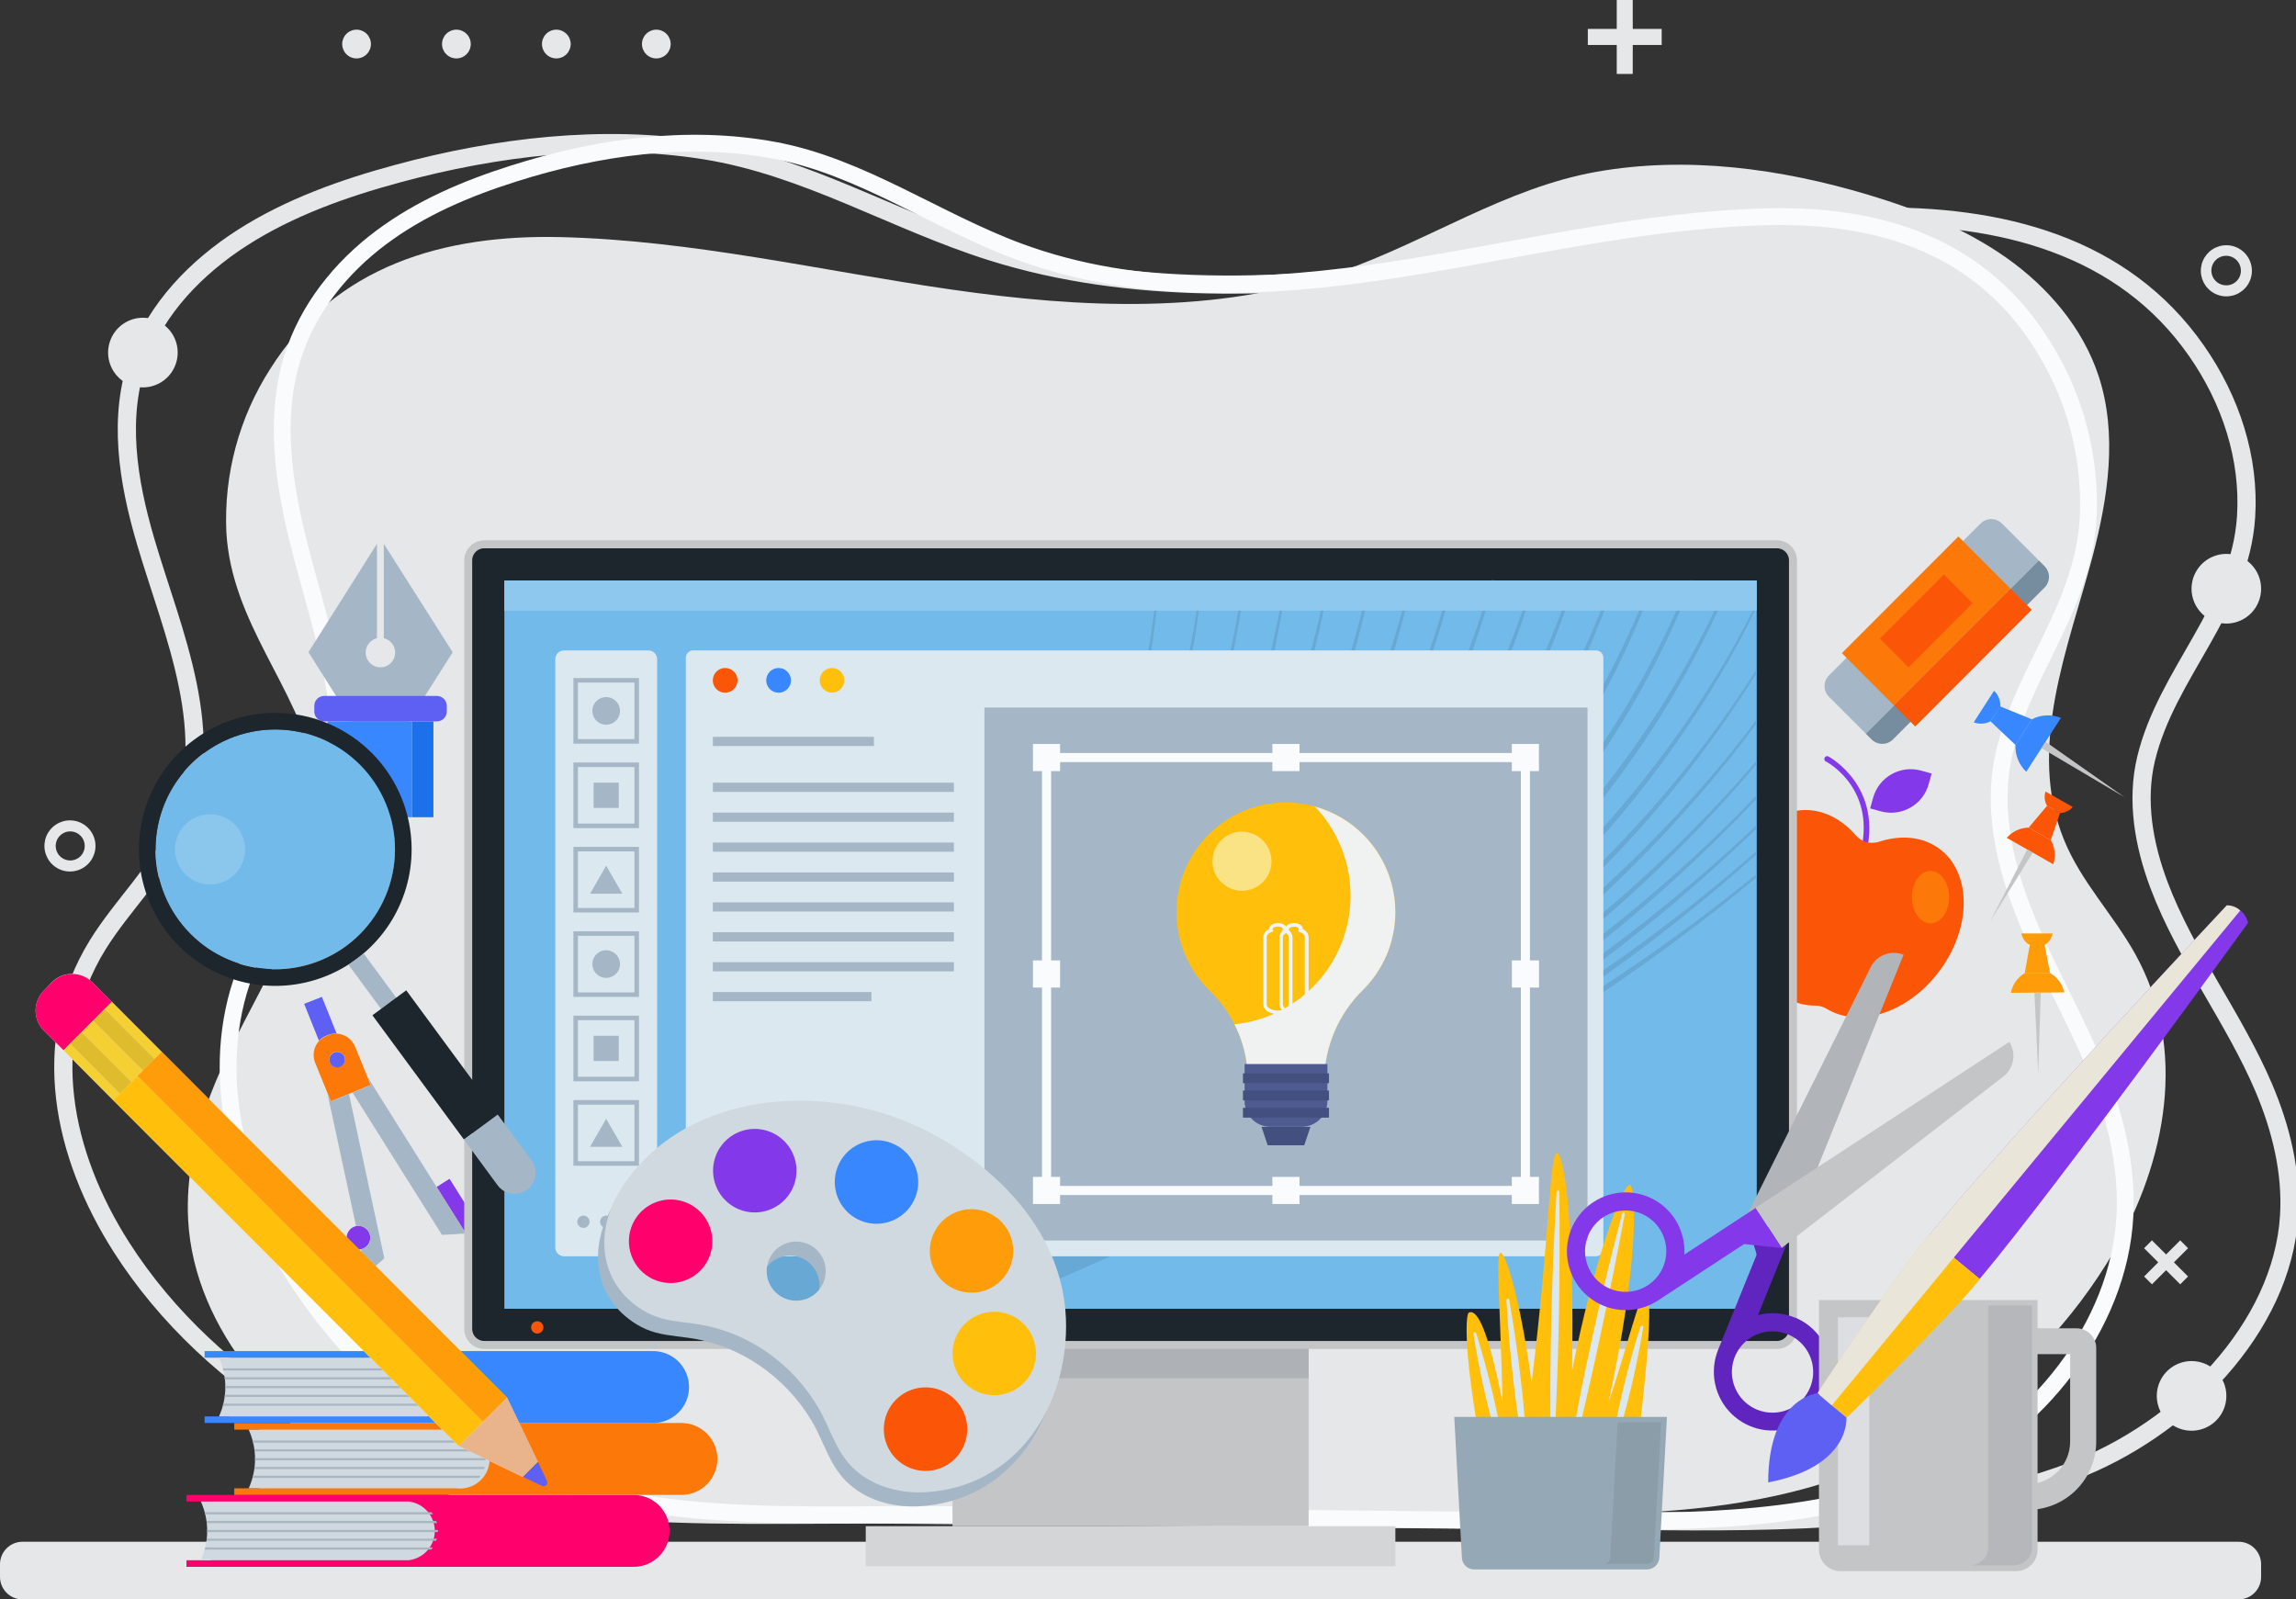 <svg width="323" height="225" viewBox="0 0 323 225" fill="none" xmlns="http://www.w3.org/2000/svg">
<rect x="0" y="0" width="323" height="225" fill="#333333" stroke="none"/>
<g clip-path="url(#clip0)">
<path d="M107.781 213.968H109.574L199.365 213.074C225.635 212.817 251.532 215.395 274.445 200.184C283.847 194.017 291.698 185.759 297.386 176.054C304.731 163.331 307.832 147.572 300.363 134.17C297.296 128.674 292.748 124.004 290.381 118.183C285.044 105.217 291.025 90.969 294.375 78.301C296.57 69.985 297.912 61.066 295.233 52.896C292.998 46.098 288.096 40.381 282.261 36.264C276.425 32.148 269.669 29.452 262.823 27.401C250.522 23.714 237.314 21.905 224.569 24.172C211.825 26.438 200.798 33.956 188.635 38.198C171.177 44.289 152.071 43.36 133.768 40.72C115.465 38.08 97.329 33.79 78.846 33.354C62.446 32.972 47.203 37.338 38.003 51.912C33.635 58.736 31.483 66.746 31.842 74.843C32.59 87.712 41.783 96.54 44.344 108.363C45.597 114.177 44.628 120.275 42.718 125.902C39.395 135.674 33.324 144.301 29.634 153.941C27.467 159.582 26.138 165.625 26.471 171.661C27.315 187.1 39.796 201.293 53.683 207.072C70.608 214.169 89.672 214.134 107.781 213.968Z" fill="#E6E7E8"/>
<path d="M230.516 213.967H228.501L127.434 213.073C97.862 212.81 68.704 215.436 42.918 199.976C32.424 193.69 23.397 185.333 17.091 175.458C8.832 162.534 5.323 146.526 13.747 132.908C17.208 127.33 22.283 122.583 24.982 116.672C30.991 103.505 24.256 89.028 20.49 76.159C17.998 67.698 16.509 58.627 19.527 50.332C22.04 43.402 27.558 37.622 34.127 33.416C40.696 29.209 48.297 26.486 56.009 24.407C69.853 20.665 84.723 18.863 99.073 21.129C113.423 23.395 125.8 31.08 139.493 35.391C159.146 41.579 180.674 40.644 201.248 37.962C221.821 35.28 242.284 30.914 263.051 30.491C281.506 30.103 298.667 34.538 308.995 49.341C313.841 56.27 316.499 64.496 315.98 72.674C315.142 85.743 304.793 94.711 301.914 106.727C300.495 112.624 301.588 118.827 303.741 124.537C307.486 134.468 314.312 143.248 318.472 153.026C320.902 158.757 322.404 164.897 322.03 171.044C321.075 186.733 307.029 201.154 291.398 207.024C272.313 214.168 250.888 214.134 230.516 213.967Z" stroke="#E6E7E8" stroke-width="2.56" stroke-miterlimit="10"/>
<path d="M220.902 213.968H219.185L133.063 213.074C107.866 212.81 83.014 215.437 61.07 199.976C51.952 193.603 44.422 185.213 39.064 175.458C32.024 162.534 29.04 146.526 36.212 132.909C39.147 127.33 43.487 122.583 45.785 116.672C50.908 103.505 45.169 89.028 41.957 76.16C39.846 67.712 38.558 58.641 41.133 50.346C43.273 43.416 47.973 37.636 53.594 33.43C59.215 29.223 65.674 26.5 72.243 24.421C84.011 20.679 96.721 18.877 108.932 21.143C121.143 23.409 131.713 31.095 143.378 35.405C160.13 41.593 178.46 40.651 195.988 37.969C213.516 35.287 230.932 30.914 248.668 30.492C264.395 30.104 279.022 34.539 287.821 49.341C292.056 56.362 294.127 64.479 293.774 72.674C293.082 85.744 284.242 94.711 281.784 106.727C280.58 112.625 281.508 118.827 283.342 124.537C286.533 134.468 292.341 143.248 295.899 153.026C297.976 158.757 299.25 164.897 298.931 171.044C298.114 186.733 286.146 201.154 272.827 207.024C256.538 214.169 238.277 214.134 220.902 213.968Z" stroke="#F9FBFC" stroke-width="2.37" stroke-miterlimit="10"/>
<path d="M45.279 140.233C45.279 140.233 46.47 143.144 47.356 145.403C46.925 145.383 46.496 145.456 46.096 145.618L45.916 145.694C45.52 145.848 45.161 146.084 44.864 146.387L42.787 141.211L45.279 140.233Z" fill="#5E60F4"/>
<path d="M47.384 145.403C47.94 145.433 48.476 145.62 48.929 145.942C49.383 146.265 49.735 146.71 49.946 147.226L51.642 151.384L52.147 152.631L49.593 153.677L49.094 153.878L46.54 154.918L46.035 153.67L44.339 149.512C44.129 148.998 44.069 148.434 44.167 147.887C44.265 147.339 44.517 146.831 44.892 146.422C45.19 146.118 45.548 145.882 45.944 145.729L46.124 145.652C46.521 145.479 46.951 145.394 47.384 145.403ZM48.437 148.66C48.361 148.455 48.225 148.277 48.047 148.149C47.87 148.022 47.658 147.951 47.439 147.945C47.221 147.939 47.005 147.999 46.821 148.117C46.637 148.235 46.492 148.406 46.406 148.607C46.319 148.808 46.295 149.031 46.336 149.246C46.377 149.461 46.482 149.658 46.637 149.813C46.791 149.968 46.989 150.073 47.203 150.115C47.418 150.156 47.64 150.132 47.841 150.046C48.104 149.941 48.315 149.737 48.43 149.478C48.545 149.219 48.555 148.926 48.457 148.66H48.437Z" fill="#FC7808"/>
<path d="M47.017 148.057C47.218 147.976 47.438 147.956 47.649 148C47.861 148.044 48.055 148.149 48.207 148.303C48.359 148.458 48.461 148.653 48.502 148.866C48.543 149.079 48.52 149.299 48.435 149.498C48.351 149.697 48.21 149.867 48.029 149.986C47.849 150.105 47.637 150.168 47.421 150.167C47.205 150.165 46.993 150.1 46.815 149.978C46.636 149.857 46.496 149.685 46.415 149.485C46.36 149.352 46.332 149.209 46.332 149.065C46.333 148.92 46.362 148.778 46.418 148.645C46.474 148.512 46.556 148.392 46.658 148.291C46.761 148.19 46.883 148.111 47.017 148.057Z" fill="#5E60F4"/>
<path d="M68.692 174.502L69.204 176.713H69.19L68.643 177.066L66.871 175.652L68.692 174.502Z" fill="#E9B38B"/>
<path d="M51.918 178.868L52.749 178.175C52.949 179.699 53.559 184.211 53.6 184.523C53.538 184.218 52.472 180.642 51.918 178.868Z" fill="#5E60F4"/>
<path d="M69.203 176.712L69.432 177.696L68.643 177.066L69.189 176.712H69.203Z" fill="#5E60F4"/>
<path d="M63.242 165.826L68.69 174.502L66.87 175.652L65.534 173.518L61.422 166.976L63.242 165.826Z" fill="#8338EA"/>
<path d="M50.077 172.485C50.398 172.416 50.732 172.444 51.037 172.565C51.342 172.686 51.605 172.895 51.792 173.165C51.979 173.435 52.081 173.755 52.087 174.083C52.092 174.412 52.001 174.735 51.823 175.011C51.645 175.288 51.39 175.505 51.089 175.636C50.788 175.768 50.455 175.806 50.132 175.748C49.808 175.69 49.51 175.537 49.273 175.309C49.037 175.081 48.873 174.788 48.803 174.467C48.71 174.035 48.792 173.585 49.031 173.213C49.27 172.842 49.646 172.58 50.077 172.485Z" fill="#8338EA"/>
<path d="M52.769 178.154L51.938 178.847L51.53 179.207L50.782 175.742C51.213 175.651 51.591 175.391 51.831 175.02C52.071 174.65 52.154 174.199 52.063 173.767C51.971 173.336 51.711 172.958 51.341 172.717C50.971 172.477 50.521 172.393 50.09 172.485L46.033 153.685L46.538 154.932L49.093 153.892L54.07 177.024L52.769 178.154Z" fill="#A5B7C6"/>
<path d="M51.641 151.397L61.422 166.976L65.534 173.518L62.177 173.719L49.592 153.691L52.146 152.645L51.641 151.397Z" fill="#A5B7C6"/>
<path d="M314.928 216.885H3.164C1.416 216.885 0 218.303 0 220.052V221.826C0 223.575 1.416 224.993 3.164 224.993H314.928C316.676 224.993 318.092 223.575 318.092 221.826V220.052C318.092 218.303 316.676 216.885 314.928 216.885Z" fill="#E6E7E8"/>
<path d="M261.909 120.836C261.96 120.851 262.012 120.856 262.065 120.85C262.117 120.844 262.167 120.827 262.213 120.801C262.259 120.776 262.299 120.741 262.331 120.699C262.363 120.658 262.387 120.61 262.401 120.559C265.114 110.746 257.382 106.505 257.306 106.464C257.26 106.426 257.206 106.398 257.149 106.383C257.091 106.368 257.031 106.366 256.972 106.377C256.914 106.389 256.859 106.413 256.811 106.448C256.763 106.483 256.723 106.529 256.695 106.581C256.666 106.634 256.65 106.692 256.647 106.751C256.644 106.811 256.654 106.87 256.677 106.925C256.7 106.98 256.734 107.03 256.778 107.07C256.822 107.11 256.875 107.14 256.932 107.157C257.23 107.316 264.173 111.148 261.632 120.324C261.615 120.375 261.609 120.43 261.614 120.485C261.619 120.539 261.635 120.592 261.661 120.64C261.687 120.688 261.722 120.73 261.765 120.764C261.807 120.797 261.856 120.822 261.909 120.836Z" fill="#8338EA"/>
<path d="M264.583 114.132L263.095 113.72L263.506 112.23C263.893 110.827 264.822 109.636 266.087 108.918C267.352 108.2 268.85 108.015 270.251 108.402L271.739 108.814L271.328 110.304C270.94 111.707 270.012 112.898 268.747 113.616C267.482 114.334 265.984 114.519 264.583 114.132Z" fill="#8338EA"/>
<path d="M253.997 113.948C256.663 113.948 259.141 115.293 261.072 117.51C261.468 117.968 261.99 118.298 262.573 118.458C263.156 118.619 263.773 118.602 264.346 118.411C267.115 117.503 269.961 117.621 272.238 119C277.084 121.931 277.624 129.443 273.415 135.777C269.206 142.111 261.861 144.869 257.009 141.931C256.5 141.621 255.915 141.458 255.32 141.46C249.643 141.46 244.756 135.341 244.396 127.739C244.036 120.137 248.328 113.969 253.997 113.948Z" fill="#FB5507"/>
<path d="M268.963 126.221C268.963 128.259 270.16 129.901 271.607 129.894C273.054 129.887 274.217 128.224 274.203 126.187C274.189 124.149 273.006 122.5 271.559 122.514C270.112 122.528 268.956 124.177 268.963 126.221Z" fill="#FC7808"/>
<path d="M184.096 189.207H133.998V214.695H184.096V189.207Z" fill="#C4C5C7"/>
<path d="M184.096 189.207H133.998V193.885H184.096V189.207Z" fill="#AEB1B5"/>
<path d="M196.299 214.695H121.793V220.336H196.299V214.695Z" fill="#D4D5D6"/>
<path d="M249.969 76.568H68.131C66.881 76.568 65.867 77.583 65.867 78.834V186.934C65.867 188.185 66.881 189.2 68.131 189.2H249.969C251.219 189.2 252.232 188.185 252.232 186.934V78.834C252.232 77.583 251.219 76.568 249.969 76.568Z" fill="#1D262D" stroke="#C4C5C7" stroke-width="1.12" stroke-miterlimit="10"/>
<path d="M247.137 184.107V81.669L70.954 81.669V184.107H247.137Z" fill="#72BAEA"/>
<path d="M247.13 122.971C239.125 129.463 230.746 135.48 222.036 140.989C214.179 146.02 206.018 150.545 197.808 154.932C196.236 155.763 194.665 156.574 193.087 157.385C194.907 156.387 196.721 155.389 198.521 154.371C206.724 149.776 214.754 144.863 222.493 139.527C231.111 133.607 239.34 127.139 247.13 120.165V119.721C239.196 126.65 230.818 133.054 222.05 138.889C214.262 144.114 206.198 148.903 197.96 153.373C196.114 154.384 194.268 155.38 192.422 156.359C194.568 155.154 196.703 153.932 198.825 152.693C206.985 147.916 214.899 142.756 222.569 137.212C231.224 130.896 239.431 123.987 247.13 116.533V116.083C239.284 123.488 230.929 130.333 222.126 136.568C214.424 142.015 206.463 147.066 198.244 151.723C195.277 153.4 192.277 155.043 189.245 156.65C200.923 150.102 212.105 142.704 222.701 134.516C230.245 128.681 237.385 122.34 244.07 115.535C245.095 114.491 246.106 113.433 247.102 112.361V111.904C246.016 113.041 244.922 114.163 243.807 115.265C237.052 121.967 229.847 128.2 222.244 133.92C210.857 142.631 198.618 150.116 186.047 156.976C190.671 154.287 195.253 151.508 199.746 148.584C207.822 143.331 215.584 137.609 222.992 131.446C231.723 124.181 239.8 116.162 247.13 107.483V107.005C239.657 115.675 231.429 123.662 222.542 130.871C215.084 136.901 207.281 142.489 199.172 147.607C194.326 150.656 189.432 153.539 184.455 156.325C189.937 153.047 195.343 149.637 200.577 145.978C208.597 140.423 216.245 134.346 223.469 127.787C230.694 121.235 237.39 114.121 243.496 106.513C244.742 104.933 245.956 103.329 247.137 101.703V101.204C245.863 102.923 244.553 104.614 243.205 106.277C237.023 113.784 230.258 120.789 222.971 127.226C215.691 133.664 208 139.62 199.947 145.057C194.596 148.688 189.079 152.07 183.478 155.313C198.161 146.186 211.999 135.639 224.203 123.387C232.938 114.735 240.633 105.09 247.13 94.649V94.122C240.471 104.601 232.596 114.255 223.67 122.881C210.427 135.847 195.357 146.803 179.367 156.145C196.292 145.452 212.11 132.819 225.352 117.76C232.08 110.166 238.02 101.907 243.08 93.11C244.513 90.602 245.849 88.037 247.109 85.439V84.836C245.725 87.608 244.306 90.283 242.762 92.916C237.603 101.623 231.572 109.782 224.764 117.268C211.224 132.278 195.108 144.78 177.906 155.285L177.214 155.701C178.709 154.726 180.197 153.733 181.679 152.721C190.363 146.798 198.612 140.261 206.364 133.158C214.107 126.04 221.161 118.204 227.429 109.756C233.718 101.332 239.001 92.201 243.17 82.549C243.295 82.258 243.406 81.967 243.53 81.676H243.136C243.032 81.918 242.935 82.161 242.831 82.369C238.563 91.933 233.192 100.964 226.827 109.278C220.497 117.606 213.393 125.314 205.609 132.299C197.821 139.268 189.544 145.669 180.841 151.453C178.478 153.033 176.085 154.569 173.662 156.061L174.999 155.161C177.179 153.671 179.415 152.257 181.506 150.635L187.86 145.895L193.987 140.857C194.492 140.434 195.011 140.033 195.51 139.589L196.97 138.258L199.905 135.59C200.874 134.69 201.878 133.83 202.82 132.902L205.589 130.081C213.068 122.608 219.792 114.414 225.664 105.619C230.637 98.083 234.813 90.049 238.124 81.648H237.66C234.28 89.917 230.053 97.813 225.048 105.21C219.107 113.887 212.322 121.954 204.793 129.291L201.989 132.063C201.048 132.978 200.037 133.823 199.068 134.703L196.119 137.316L194.651 138.626C194.153 139.055 193.627 139.45 193.121 139.866L187.05 144.835L180.682 149.464C178.605 151.051 176.348 152.43 174.168 153.885C172.922 154.696 171.683 155.514 170.437 156.318C170.935 155.971 171.44 155.625 171.939 155.292L175.13 153.102L178.217 150.774L181.305 148.439C182.329 147.662 183.382 146.893 184.337 146.048L190.269 141.079C194.077 137.614 197.884 134.149 201.421 130.365C208.589 122.945 215.007 114.835 220.583 106.152C225.517 98.473 229.589 90.271 232.725 81.697H232.282C229.055 90.138 224.921 98.203 219.953 105.75C214.307 114.314 207.83 122.299 200.618 129.589C197.081 133.297 193.232 136.685 189.411 140.095L183.465 144.946C182.489 145.777 181.45 146.533 180.419 147.288L177.331 149.568L174.237 151.841L171.046 153.976C169.329 155.098 167.633 156.255 165.909 157.364C168.948 155.285 171.987 153.158 174.909 150.836C176.902 149.298 178.917 147.801 180.799 146.124C182.682 144.447 184.655 142.895 186.51 141.204L191.986 136.02C193.786 134.267 195.447 132.396 197.219 130.587C204.067 123.222 210.174 115.2 215.453 106.637C220.283 98.781 224.23 90.415 227.221 81.69H226.792C223.714 90.287 219.701 98.518 214.823 106.235C209.472 114.675 203.305 122.567 196.41 129.797C194.651 131.571 192.948 133.408 191.149 135.126L185.645 140.206C183.776 141.862 181.817 143.414 179.913 145.022C178.01 146.63 176.002 148.12 174.009 149.624C170.084 152.7 165.868 155.396 161.756 158.21L161.181 158.563L165.743 155.341C167.737 153.92 169.62 152.34 171.565 150.85C172.52 150.088 173.503 149.353 174.445 148.57L177.214 146.159C179.041 144.53 180.959 143.005 182.689 141.259C184.42 139.513 186.234 137.877 187.964 136.145L192.976 130.767C199.505 123.461 205.302 115.529 210.282 107.088C215.002 99.07 218.806 90.546 221.621 81.676H221.206C218.281 90.431 214.388 98.832 209.597 106.721C204.542 115.044 198.683 122.85 192.104 130.026L187.064 135.299C185.32 136.997 183.527 138.64 181.762 140.31C179.996 141.98 178.107 143.511 176.265 145.105L173.496 147.461C172.555 148.231 171.572 148.944 170.61 149.686C168.664 151.141 166.782 152.68 164.781 154.066L158.779 158.224C158.225 158.605 157.665 158.965 157.104 159.325C160.877 156.637 164.573 153.844 168.18 150.912C175.538 144.834 182.393 138.168 188.677 130.982C194.894 123.739 200.382 115.901 205.063 107.58C209.662 99.402 213.313 90.725 215.945 81.717H215.55C212.813 90.611 209.077 99.164 204.412 107.213C199.655 115.415 194.102 123.129 187.833 130.241C181.493 137.267 174.596 143.77 167.211 149.686C162.836 153.151 158.302 156.422 153.664 159.547C157.466 156.775 161.177 153.876 164.795 150.85C171.832 144.785 178.366 138.156 184.33 131.031C190.278 123.898 195.474 116.169 199.836 107.968C204.303 99.622 207.788 90.785 210.22 81.634H209.839C207.296 90.668 203.717 99.377 199.172 107.587C194.728 115.689 189.457 123.309 183.444 130.324C177.435 137.315 170.867 143.804 163.805 149.727C159.098 153.574 154.197 157.17 149.178 160.6L150.846 159.346L153.56 157.323L156.17 155.161L158.779 152.998C159.638 152.305 160.531 151.612 161.341 150.788L166.318 146.193C167.951 144.634 169.488 142.971 171.073 141.342C172.659 139.714 174.133 138.03 175.622 136.332L177.844 133.775C178.591 132.929 179.228 132.008 179.92 131.121L181.997 128.453C182.689 127.559 183.382 126.672 184.011 125.729L187.846 120.151L191.356 114.357C191.965 113.415 192.443 112.382 192.983 111.398L194.561 108.404C198.882 99.905 202.197 90.93 204.44 81.662H204.073C201.716 90.826 198.301 99.685 193.897 108.058L192.284 111.01C191.737 111.987 191.252 112.999 190.629 113.935L187.064 119.638L183.181 125.126C182.551 126.055 181.845 126.921 181.146 127.794L179.069 130.421C178.377 131.287 177.684 132.188 176.944 133.019L174.701 135.521C173.206 137.191 171.745 138.889 170.125 140.434C168.505 141.98 166.982 143.629 165.349 145.154L160.351 149.637C159.534 150.407 158.641 151.086 157.776 151.793L155.166 153.872L152.549 155.951L149.863 158.002C148.137 159.277 146.39 160.527 144.623 161.751C149.238 158.281 153.671 154.585 157.921 150.663C164.404 144.737 170.324 138.223 175.608 131.204C180.936 124.23 185.546 116.736 189.369 108.834C193.527 100.177 196.649 91.059 198.673 81.669H198.327C196.17 90.96 192.932 99.966 188.677 108.502C184.766 116.293 180.079 123.669 174.687 130.518C169.355 137.402 163.394 143.775 156.883 149.554C151.547 154.306 145.929 158.73 140.061 162.804C141.681 161.557 143.287 160.289 144.907 159.041C148.126 156.269 151.435 153.546 154.432 150.511C157.568 147.614 160.392 144.419 163.272 141.28L167.349 136.353C168.041 135.549 168.658 134.669 169.294 133.816L171.191 131.245C176.191 124.335 180.526 116.966 184.136 109.236C188.135 100.425 191.082 91.172 192.914 81.669H192.581C190.617 91.08 187.55 100.226 183.444 108.917C179.753 116.538 175.349 123.791 170.291 130.58L168.374 133.103C167.73 133.941 167.121 134.8 166.408 135.59L162.296 140.441C159.402 143.511 156.55 146.637 153.407 149.45C150.396 152.409 147.08 155.036 143.855 157.766C141.023 159.887 138.227 162.049 135.333 164.086C140.865 159.899 146.085 155.313 150.95 150.365C151.642 149.63 152.438 148.937 153.124 148.161L155.2 145.861C156.585 144.315 158.018 142.832 159.278 141.183C160.538 139.534 161.887 137.981 163.147 136.332L166.761 131.287C171.414 124.454 175.426 117.205 178.744 109.631C182.613 100.69 185.377 91.309 186.974 81.697H186.663C184.929 91.223 182.039 100.501 178.058 109.326C174.652 116.794 170.562 123.93 165.84 130.643L162.185 135.59C160.911 137.191 159.575 138.744 158.274 140.324C156.973 141.904 155.553 143.387 154.169 144.897L152.092 147.143C151.4 147.898 150.625 148.57 149.898 149.291C144.3 154.777 138.283 159.817 131.9 164.363C137.407 159.982 142.603 155.222 147.447 150.116C152.918 144.249 157.892 137.938 162.317 131.245C166.654 124.507 170.361 117.383 173.392 109.964L174.486 107.192C174.853 106.256 175.241 105.335 175.532 104.378L177.394 98.668L178.93 92.868C179.048 92.382 179.193 91.904 179.304 91.419L179.595 89.95L180.183 87.005C180.516 85.238 180.806 83.471 181.063 81.69H180.772C180.488 83.443 180.176 85.196 179.817 86.936L179.187 89.853L178.868 91.315C178.75 91.8 178.605 92.272 178.474 92.757L176.861 98.509L174.915 104.156C174.611 105.106 174.223 106.014 173.836 106.928L172.7 109.7C169.574 117.017 165.781 124.03 161.368 130.649C156.881 137.207 151.859 143.382 146.354 149.111C140.784 154.765 134.79 159.985 128.424 164.724L127.358 165.486C133.255 160.715 138.772 155.492 143.861 149.866C154.255 138.289 162.437 124.901 168 110.366C171.57 101.137 173.968 91.496 175.137 81.669H174.867C173.549 91.401 171.026 100.932 167.356 110.04C161.614 124.371 153.291 137.525 142.802 148.847C137.562 154.467 131.881 159.657 125.815 164.37C124.832 165.133 123.828 165.867 122.838 166.609C123.323 166.207 123.821 165.812 124.306 165.403C130.092 160.589 135.438 155.269 140.283 149.506C141.473 148.044 142.733 146.644 143.848 145.133L147.198 140.601C148.299 139.076 149.275 137.468 150.32 135.902C150.825 135.112 151.372 134.343 151.836 133.532L153.221 131.086C155.166 127.871 156.772 124.468 158.433 121.107L160.655 115.93C161.043 115.078 161.347 114.198 161.68 113.311L162.642 110.664C162.953 109.784 163.286 108.903 163.59 108.016L164.407 105.335C164.913 103.533 165.549 101.766 165.93 99.922L167.225 94.455L168.215 88.911C168.581 86.513 168.907 84.101 169.121 81.69H168.907C168.623 84.088 168.284 86.471 167.875 88.848L166.802 94.344L165.418 99.77C165.003 101.592 164.345 103.339 163.805 105.127L162.96 107.795C162.649 108.668 162.268 109.534 161.971 110.407L160.974 113.02C160.648 113.893 160.316 114.766 159.915 115.605L157.623 120.705C155.913 124.018 154.266 127.358 152.286 130.518L150.853 132.916C150.382 133.712 149.822 134.461 149.316 135.237C148.257 136.769 147.24 138.342 146.153 139.832L142.761 144.267C141.632 145.743 140.359 147.101 139.161 148.529C134.284 154.138 128.919 159.302 123.129 163.962C121.744 165.121 120.314 166.253 118.837 167.357C119.771 166.553 120.699 165.729 121.64 164.925L123.717 163.123L125.669 161.217C126.957 159.928 128.293 158.695 129.532 157.364L133.194 153.317C133.824 152.624 134.392 151.931 134.959 151.238L136.669 149.118C141.204 143.452 145.206 137.378 148.624 130.975C149.053 130.171 149.524 129.395 149.919 128.577L151.102 126.124C151.864 124.475 152.729 122.874 153.38 121.176L155.457 116.145L157.236 111.01C159.487 104.116 161.15 97.043 162.206 89.867C162.58 87.16 162.873 84.439 163.085 81.704H162.85C162.591 84.42 162.254 87.123 161.839 89.812C160.662 96.934 158.886 103.945 156.529 110.768L154.667 115.84L152.528 120.802C151.836 122.472 150.971 124.045 150.189 125.653L148.977 128.065C148.569 128.868 148.091 129.631 147.648 130.414C144.144 136.698 140.063 142.642 135.458 148.168L133.734 150.247C133.159 150.94 132.592 151.633 131.962 152.271L128.272 156.2C127.033 157.489 125.683 158.681 124.396 159.935L122.444 161.779L120.367 163.518C118.982 164.668 117.646 165.853 116.213 166.983C114.78 168.113 113.382 169.194 111.942 170.268C109.056 172.409 106.127 174.495 103.13 176.505C99.092 179.193 94.973 181.748 90.773 184.169H139.002C150.576 179.337 162.021 174.206 173.337 168.778C181.748 164.689 190.089 160.462 198.258 155.971C206.426 151.481 214.574 146.817 222.382 141.668C230.979 136.068 239.242 129.971 247.13 123.408V122.971Z" fill="#67A8D4"/>
<path d="M247.138 81.669H70.955V85.903H247.138V81.669Z" fill="#8EC8EE"/>
<path d="M224.528 91.496H97.516C96.946 91.496 96.484 91.958 96.484 92.528V175.694C96.484 176.264 96.946 176.726 97.516 176.726H224.528C225.098 176.726 225.56 176.264 225.56 175.694V92.528C225.56 91.958 225.098 91.496 224.528 91.496Z" fill="#DCE8EF"/>
<path d="M103.752 95.702C103.754 96.046 103.653 96.384 103.462 96.671C103.272 96.958 103.001 97.182 102.683 97.314C102.365 97.447 102.015 97.482 101.678 97.415C101.34 97.348 101.03 97.182 100.786 96.939C100.543 96.695 100.377 96.384 100.31 96.046C100.244 95.708 100.279 95.358 100.411 95.04C100.543 94.722 100.767 94.45 101.054 94.26C101.341 94.069 101.678 93.968 102.022 93.969C102.481 93.969 102.921 94.152 103.246 94.477C103.57 94.802 103.752 95.242 103.752 95.702Z" fill="#FB5507"/>
<path d="M111.27 95.702C111.271 96.046 111.171 96.383 110.98 96.67C110.79 96.957 110.52 97.181 110.202 97.314C109.885 97.446 109.535 97.482 109.198 97.415C108.86 97.349 108.55 97.184 108.306 96.941C108.063 96.698 107.896 96.388 107.829 96.05C107.761 95.713 107.795 95.363 107.927 95.045C108.058 94.726 108.281 94.454 108.566 94.263C108.852 94.071 109.188 93.969 109.532 93.969C109.992 93.969 110.433 94.151 110.759 94.476C111.084 94.801 111.268 95.242 111.27 95.702Z" fill="#3887FE"/>
<path d="M118.782 95.702C118.782 96.044 118.68 96.379 118.49 96.664C118.3 96.949 118.029 97.171 117.713 97.302C117.397 97.433 117.049 97.468 116.713 97.401C116.378 97.334 116.069 97.169 115.827 96.927C115.585 96.684 115.42 96.376 115.354 96.04C115.287 95.704 115.321 95.355 115.452 95.039C115.583 94.722 115.805 94.452 116.089 94.261C116.374 94.071 116.709 93.969 117.051 93.969C117.51 93.969 117.95 94.152 118.275 94.477C118.599 94.802 118.782 95.242 118.782 95.702Z" fill="#FFBF0B"/>
<path d="M223.331 99.527H138.49V174.509H223.331V99.527Z" fill="#A5B7C6"/>
<path d="M122.942 103.65H100.285V104.946H122.942V103.65Z" fill="#A5B7C6"/>
<path d="M134.198 110.102H100.285V111.398H134.198V110.102Z" fill="#A5B7C6"/>
<path d="M134.198 114.309H100.285V115.604H134.198V114.309Z" fill="#A5B7C6"/>
<path d="M134.198 118.522H100.285V119.818H134.198V118.522Z" fill="#A5B7C6"/>
<path d="M134.198 122.729H100.285V124.024H134.198V122.729Z" fill="#A5B7C6"/>
<path d="M134.198 126.935H100.285V128.231H134.198V126.935Z" fill="#A5B7C6"/>
<path d="M134.198 131.142H100.285V132.438H134.198V131.142Z" fill="#A5B7C6"/>
<path d="M134.198 135.348H100.285V136.644H134.198V135.348Z" fill="#A5B7C6"/>
<path d="M122.589 139.554H100.285V140.85H122.589V139.554Z" fill="#A5B7C6"/>
<path d="M91.203 91.496H79.358C78.674 91.496 78.119 92.051 78.119 92.736V175.486C78.119 176.171 78.674 176.726 79.358 176.726H91.203C91.887 176.726 92.442 176.171 92.442 175.486V92.736C92.442 92.051 91.887 91.496 91.203 91.496Z" fill="#DCE8EF"/>
<path d="M89.568 95.702H80.984V104.295H89.568V95.702Z" stroke="#A5B7C6" stroke-width="0.64" stroke-miterlimit="10"/>
<path d="M89.568 107.58H80.984V116.173H89.568V107.58Z" stroke="#A5B7C6" stroke-width="0.64" stroke-miterlimit="10"/>
<path d="M89.568 119.451H80.984V128.044H89.568V119.451Z" stroke="#A5B7C6" stroke-width="0.64" stroke-miterlimit="10"/>
<path d="M89.568 131.329H80.984V139.922H89.568V131.329Z" stroke="#A5B7C6" stroke-width="0.64" stroke-miterlimit="10"/>
<path d="M89.568 143.199H80.984V151.792H89.568V143.199Z" stroke="#A5B7C6" stroke-width="0.64" stroke-miterlimit="10"/>
<path d="M89.568 155.077H80.984V163.67H89.568V155.077Z" stroke="#A5B7C6" stroke-width="0.64" stroke-miterlimit="10"/>
<path d="M87.222 99.999C87.224 100.384 87.111 100.761 86.898 101.082C86.685 101.403 86.382 101.654 86.026 101.802C85.671 101.951 85.28 101.99 84.902 101.916C84.524 101.842 84.177 101.657 83.904 101.385C83.632 101.113 83.445 100.766 83.37 100.388C83.294 100.01 83.332 99.618 83.479 99.262C83.626 98.906 83.876 98.601 84.196 98.387C84.516 98.172 84.892 98.058 85.277 98.058C85.792 98.058 86.286 98.262 86.65 98.626C87.015 98.99 87.221 99.483 87.222 99.999Z" fill="#A5B7C6"/>
<path d="M82.938 171.861C82.939 172.033 82.889 172.201 82.795 172.344C82.701 172.488 82.566 172.6 82.408 172.666C82.25 172.733 82.076 172.751 81.908 172.719C81.74 172.686 81.585 172.604 81.463 172.483C81.341 172.362 81.258 172.208 81.224 172.04C81.19 171.872 81.207 171.697 81.272 171.538C81.338 171.38 81.448 171.244 81.591 171.148C81.733 171.053 81.901 171.002 82.072 171.002C82.301 171.002 82.52 171.092 82.682 171.253C82.844 171.414 82.936 171.633 82.938 171.861Z" fill="#A5B7C6"/>
<path d="M86.143 171.861C86.144 172.033 86.094 172.201 86 172.344C85.906 172.488 85.771 172.6 85.613 172.666C85.455 172.733 85.281 172.751 85.113 172.719C84.945 172.686 84.79 172.604 84.668 172.483C84.546 172.362 84.463 172.208 84.429 172.04C84.395 171.872 84.412 171.697 84.477 171.538C84.543 171.38 84.653 171.244 84.796 171.148C84.938 171.053 85.106 171.002 85.277 171.002C85.506 171.002 85.725 171.092 85.887 171.253C86.049 171.414 86.141 171.633 86.143 171.861Z" fill="#A5B7C6"/>
<path d="M89.354 171.861C89.355 172.033 89.305 172.201 89.211 172.344C89.117 172.488 88.982 172.6 88.824 172.666C88.666 172.733 88.492 172.751 88.324 172.719C88.156 172.686 88.001 172.604 87.879 172.483C87.757 172.362 87.674 172.208 87.64 172.04C87.606 171.872 87.623 171.697 87.688 171.538C87.754 171.38 87.864 171.244 88.007 171.148C88.149 171.053 88.317 171.002 88.488 171.002C88.717 171.002 88.936 171.092 89.098 171.253C89.26 171.414 89.352 171.633 89.354 171.861Z" fill="#A5B7C6"/>
<path d="M87.05 110.102H83.506V113.65H87.05V110.102Z" fill="#A5B7C6"/>
<path d="M85.276 121.779L83.006 125.722H87.554L85.276 121.779Z" fill="#A5B7C6"/>
<path d="M87.222 135.611C87.224 135.997 87.111 136.374 86.898 136.695C86.685 137.016 86.382 137.267 86.026 137.415C85.671 137.564 85.28 137.603 84.902 137.529C84.524 137.455 84.177 137.27 83.904 136.998C83.632 136.726 83.445 136.379 83.37 136.001C83.294 135.623 83.332 135.231 83.479 134.875C83.626 134.518 83.876 134.214 84.196 134C84.516 133.785 84.892 133.671 85.277 133.671C85.792 133.671 86.286 133.875 86.65 134.239C87.015 134.602 87.221 135.096 87.222 135.611Z" fill="#A5B7C6"/>
<path d="M87.05 145.708H83.506V149.256H87.05V145.708Z" fill="#A5B7C6"/>
<path d="M85.276 157.385L83.006 161.328H87.554L85.276 157.385Z" fill="#A5B7C6"/>
<path d="M214.596 106.568H147.227V167.468H214.596V106.568Z" stroke="#F9FBFC" stroke-width="1.28" stroke-miterlimit="10"/>
<path d="M149.131 104.655H145.316V108.474H149.131V104.655Z" fill="#F9FBFC"/>
<path d="M149.131 165.555H145.316V169.374H149.131V165.555Z" fill="#F9FBFC"/>
<path d="M216.498 104.655H212.684V108.474H216.498V104.655Z" fill="#F9FBFC"/>
<path d="M182.814 104.655H179V108.474H182.814V104.655Z" fill="#F9FBFC"/>
<path d="M182.814 165.555H179V169.374H182.814V165.555Z" fill="#F9FBFC"/>
<path d="M145.316 135.105V138.924H149.131V135.105H145.316Z" fill="#F9FBFC"/>
<path d="M212.691 135.105V138.924H216.506V135.105H212.691Z" fill="#F9FBFC"/>
<path d="M216.498 165.555H212.684V169.374H216.498V165.555Z" fill="#F9FBFC"/>
<path d="M196.299 128.321C196.301 125.778 195.675 123.274 194.476 121.033C193.277 118.791 191.543 116.881 189.427 115.473C187.312 114.065 184.882 113.203 182.353 112.964C179.825 112.724 177.276 113.115 174.934 114.1C172.593 115.086 170.532 116.637 168.934 118.614C167.337 120.59 166.252 122.932 165.778 125.43C165.304 127.929 165.455 130.505 166.217 132.931C166.979 135.357 168.329 137.556 170.146 139.333C171.828 140.939 173.171 142.867 174.096 145.003C175.021 147.138 175.509 149.437 175.531 151.765V153.719H186.282V152.104C186.3 149.706 186.792 147.335 187.731 145.129C188.669 142.922 190.036 140.924 191.751 139.249C193.194 137.82 194.339 136.118 195.12 134.242C195.9 132.366 196.301 130.353 196.299 128.321Z" fill="#FFBF0B"/>
<path d="M183.479 161.113H178.336L177.471 158.515H184.352L183.479 161.113Z" fill="#434F7E"/>
<path d="M179.138 142.597C178.867 142.542 178.607 142.441 178.369 142.299C178.184 142.204 178.026 142.062 177.911 141.887C177.797 141.711 177.731 141.51 177.719 141.301V131.8C177.738 131.563 177.824 131.336 177.966 131.145C178.108 130.954 178.3 130.806 178.522 130.719C178.528 130.584 178.57 130.452 178.643 130.338C178.716 130.224 178.817 130.13 178.937 130.068C179.191 129.92 179.481 129.843 179.775 129.846C180.467 129.846 181.028 130.227 181.028 130.719C181.248 130.806 181.44 130.954 181.58 131.145C181.721 131.336 181.805 131.563 181.824 131.8V141.301C181.824 142.063 180.924 142.687 179.747 142.687C179.542 142.677 179.337 142.647 179.138 142.597ZM180.045 130.366C179.759 130.305 179.461 130.344 179.2 130.476C179.089 130.546 179.027 130.629 179.027 130.698C179.025 130.719 179.025 130.74 179.027 130.761L179.145 131.003L178.889 131.107C178.466 131.266 178.196 131.537 178.196 131.8V141.301C178.211 141.421 178.256 141.536 178.326 141.636C178.396 141.735 178.489 141.815 178.598 141.869C178.946 142.066 179.341 142.164 179.74 142.153C180.578 142.153 181.284 141.765 181.284 141.301V131.8C181.284 131.537 181.021 131.266 180.592 131.107L180.342 131.01L180.453 130.761C180.459 130.74 180.459 130.719 180.453 130.698C180.515 130.58 180.342 130.428 180.045 130.366Z" fill="#EFF4F6"/>
<path d="M181.409 142.597C181.137 142.545 180.877 142.444 180.641 142.299C180.455 142.204 180.297 142.062 180.183 141.887C180.069 141.711 180.002 141.51 179.99 141.301V131.8C180.01 131.563 180.096 131.336 180.237 131.145C180.379 130.954 180.572 130.806 180.793 130.719C180.793 130.227 181.34 129.846 182.046 129.846C182.34 129.843 182.629 129.92 182.884 130.068C183.004 130.13 183.105 130.224 183.178 130.338C183.251 130.452 183.293 130.584 183.299 130.719C183.52 130.806 183.711 130.954 183.852 131.145C183.993 131.336 184.077 131.563 184.095 131.8V141.301C184.095 142.063 183.195 142.687 182.019 142.687C181.813 142.677 181.609 142.647 181.409 142.597ZM182.316 130.366C182.226 130.355 182.136 130.355 182.046 130.366C181.589 130.366 181.299 130.573 181.299 130.726C181.296 130.747 181.296 130.768 181.299 130.788L181.416 131.038L181.16 131.135C180.738 131.294 180.468 131.564 180.468 131.828V141.301C180.483 141.421 180.527 141.536 180.597 141.636C180.667 141.735 180.761 141.815 180.869 141.869C181.217 142.066 181.612 142.164 182.012 142.153C182.849 142.153 183.555 141.765 183.555 141.301V131.8C183.555 131.537 183.292 131.266 182.863 131.107L182.607 131.003L182.725 130.761C182.73 130.74 182.73 130.719 182.725 130.698C182.725 130.622 182.662 130.546 182.558 130.476C182.483 130.428 182.402 130.391 182.316 130.366Z" fill="#EFF4F6"/>
<path d="M181.16 142.16H180.654V153.705H181.16V142.16Z" fill="#EFF4F6"/>
<g style="mix-blend-mode:multiply">
<g style="mix-blend-mode:multiply">
<path d="M184.98 113.463C187.326 115.926 188.935 118.999 189.622 122.331C190.31 125.664 190.049 129.123 188.87 132.314C187.691 135.506 185.64 138.302 182.951 140.385C180.263 142.467 177.044 143.752 173.662 144.094C174.876 146.452 175.516 149.064 175.531 151.716V153.671H186.282V152.056C186.306 149.666 186.801 147.304 187.74 145.107C188.678 142.909 190.041 140.918 191.75 139.25C193.665 137.346 195.045 134.972 195.754 132.366C196.462 129.76 196.474 127.013 195.787 124.401C195.101 121.789 193.74 119.403 191.842 117.483C189.944 115.564 187.575 114.177 184.973 113.463H184.98Z" fill="#F0F1F1"/>
</g>
</g>
<path d="M175.082 149.686H186.739V154.904C186.739 155.858 186.361 156.773 185.687 157.447C185.013 158.122 184.099 158.501 183.147 158.501H178.682C177.729 158.501 176.815 158.122 176.141 157.447C175.467 156.773 175.089 155.858 175.089 154.904V149.686H175.082Z" fill="#4D5B91"/>
<path d="M186.96 150.996H174.859V152.375H186.96V150.996Z" fill="#434F7E"/>
<path d="M186.96 153.414H174.859V154.793H186.96V153.414Z" fill="#434F7E"/>
<path d="M186.96 155.84H174.859V157.219H186.96V155.84Z" fill="#434F7E"/>
<path d="M178.875 121.149C178.875 121.971 178.632 122.775 178.175 123.459C177.719 124.142 177.07 124.675 176.311 124.99C175.552 125.305 174.717 125.387 173.912 125.227C173.106 125.066 172.366 124.67 171.785 124.089C171.204 123.507 170.808 122.766 170.648 121.96C170.488 121.153 170.57 120.317 170.885 119.557C171.199 118.798 171.731 118.148 172.414 117.691C173.097 117.235 173.9 116.991 174.722 116.991C175.821 117 176.872 117.441 177.649 118.219C178.426 118.996 178.866 120.049 178.875 121.149Z" fill="#F9E384"/>
<path d="M76.444 186.733C76.444 186.905 76.392 187.072 76.297 187.215C76.202 187.358 76.066 187.469 75.908 187.534C75.749 187.599 75.575 187.616 75.407 187.582C75.239 187.548 75.085 187.465 74.964 187.343C74.843 187.221 74.761 187.066 74.729 186.898C74.696 186.729 74.714 186.555 74.781 186.397C74.847 186.238 74.959 186.104 75.103 186.009C75.246 185.915 75.414 185.865 75.585 185.867C75.698 185.867 75.811 185.889 75.915 185.933C76.02 185.976 76.115 186.04 76.195 186.121C76.274 186.201 76.337 186.297 76.38 186.402C76.423 186.507 76.444 186.62 76.444 186.733Z" fill="#FB5507"/>
<path d="M231.576 181.889C230.697 181.543 228.745 190.316 226.266 197.274C230.482 178.39 230.261 167.073 229.285 166.706C228.308 166.338 224.079 177.71 221.151 192.908C221.525 172.624 220.092 162.333 219.039 162.236C217.987 162.139 218.084 173.151 215.474 194.495C213.834 182.444 211.778 176.158 211.085 176.234C210.393 176.311 211.051 183.587 211.383 197.274C209.452 187.572 207.922 184.107 206.648 184.64C206.205 184.827 205.88 189.491 207.977 201.542H230.579C230.579 201.542 232.988 182.43 231.576 181.889Z" fill="#FFBF0B"/>
<g style="mix-blend-mode:multiply">
<path d="M220.589 205.991C221.025 203.018 221.579 200.073 222.139 197.128C222.7 194.183 223.323 191.258 223.96 188.327C225.243 182.478 226.646 176.655 228.169 170.857C228.287 170.406 228.64 170.475 228.55 170.94C227.442 176.83 226.256 182.702 224.991 188.556C224.364 191.489 223.711 194.411 223.032 197.322C222.354 200.232 221.673 203.145 220.99 206.06C220.88 206.546 220.52 206.462 220.589 205.991Z" fill="#DCE8EF"/>
</g>
<g style="mix-blend-mode:multiply">
<g style="mix-blend-mode:multiply">
<path d="M226.633 203.961C227.577 198.089 228.966 192.297 230.786 186.636C230.798 186.586 230.83 186.542 230.874 186.515C230.918 186.487 230.971 186.479 231.022 186.491C231.072 186.503 231.116 186.534 231.143 186.578C231.17 186.622 231.179 186.676 231.167 186.726C230.199 192.593 228.811 198.383 227.014 204.051C226.99 204.087 226.956 204.115 226.917 204.131C226.877 204.147 226.833 204.15 226.791 204.14C226.75 204.13 226.712 204.108 226.684 204.076C226.655 204.044 226.638 204.004 226.633 203.961Z" fill="#DCE8EF"/>
</g>
</g>
<g style="mix-blend-mode:multiply">
<path d="M218.153 204.681C217.966 192.402 218.257 180.094 218.97 167.828C218.97 167.357 219.364 167.35 219.364 167.828C219.489 180.122 219.288 192.422 218.561 204.681C218.534 205.208 218.16 205.166 218.153 204.681Z" fill="#DCE8EF"/>
</g>
<g style="mix-blend-mode:multiply">
<path d="M214.511 205.208C213.211 197.846 212.349 190.414 211.929 182.949C211.921 182.922 211.92 182.893 211.925 182.864C211.929 182.836 211.94 182.809 211.956 182.785C211.972 182.761 211.993 182.741 212.018 182.726C212.042 182.711 212.07 182.701 212.098 182.698C212.127 182.694 212.156 182.697 212.183 182.706C212.21 182.714 212.236 182.729 212.257 182.748C212.278 182.767 212.295 182.791 212.307 182.817C212.318 182.844 212.324 182.872 212.323 182.901C213.609 190.268 214.476 197.702 214.919 205.167C214.94 205.479 214.594 205.499 214.511 205.208Z" fill="#DCE8EF"/>
</g>
<g style="mix-blend-mode:multiply">
<path d="M211.342 204.931C209.555 199.288 208.201 193.518 207.292 187.669C207.28 187.618 207.289 187.565 207.316 187.521C207.344 187.476 207.387 187.445 207.438 187.433C207.488 187.421 207.541 187.43 207.586 187.457C207.63 187.484 207.661 187.528 207.673 187.579C209.44 193.225 210.798 198.992 211.737 204.834C211.738 204.882 211.723 204.928 211.694 204.966C211.666 205.004 211.625 205.031 211.579 205.042C211.532 205.054 211.484 205.049 211.441 205.029C211.397 205.008 211.363 204.974 211.342 204.931Z" fill="#DCE8EF"/>
</g>
<path d="M234.505 199.325L234.103 206.774L234.02 208.313L233.473 218.375L233.432 219.144C233.405 219.584 233.212 219.998 232.892 220.3C232.572 220.603 232.148 220.772 231.708 220.773H207.376C206.936 220.773 206.512 220.605 206.192 220.302C205.873 219.999 205.682 219.584 205.659 219.144L205.617 218.375L205.07 208.313L204.987 206.774L204.586 199.325H234.505Z" fill="#95A8B5"/>
<path d="M227.574 200.101L226.535 219.103C226.523 219.344 226.418 219.572 226.243 219.738C226.068 219.905 225.835 219.997 225.594 219.997H231.706C231.949 219.999 232.183 219.907 232.36 219.741C232.537 219.574 232.642 219.346 232.655 219.103L233.686 200.101H227.574Z" fill="#8A9DA8"/>
<path d="M281.632 73.644C281.232 73.245 280.691 73.021 280.126 73.021C279.562 73.021 279.02 73.245 278.621 73.644L257.3 95.009C256.901 95.408 256.678 95.949 256.678 96.513C256.678 97.077 256.901 97.618 257.3 98.017L262.491 103.214L286.824 78.842L281.632 73.644Z" fill="#A5B7C6"/>
<path d="M262.49 103.214L263.293 104.018C263.693 104.417 264.234 104.641 264.799 104.641C265.363 104.641 265.905 104.417 266.304 104.018L287.626 82.653C288.024 82.254 288.247 81.713 288.247 81.149C288.247 80.585 288.024 80.044 287.626 79.645L286.823 78.841L262.49 103.214Z" fill="#758D9E"/>
<path d="M275.499 75.466L259.111 91.883L266.461 99.235L282.848 82.819L275.499 75.466Z" fill="#FC7808"/>
<path d="M273.459 80.823L264.461 89.837L268.496 93.874L277.494 84.859L273.459 80.823Z" fill="#FB5507"/>
<path d="M282.854 82.821L266.467 99.237L269.429 102.201L285.817 85.784L282.854 82.821Z" fill="#FB5507"/>
<path d="M53.995 76.499V89.777C54.49 89.895 54.924 90.191 55.216 90.608C55.507 91.026 55.636 91.536 55.576 92.042C55.517 92.547 55.274 93.014 54.894 93.353C54.514 93.691 54.022 93.878 53.514 93.878C53.005 93.878 52.514 93.691 52.133 93.353C51.753 93.014 51.51 92.547 51.451 92.042C51.392 91.536 51.52 91.026 51.812 90.608C52.103 90.191 52.538 89.895 53.032 89.777V76.499L43.397 91.745L53.51 107.774L63.686 91.759L53.995 76.499Z" fill="#A5B7C6"/>
<path d="M60.972 101.481H57.988V114.96H60.972V101.481Z" fill="#1C70EA"/>
<path d="M57.989 101.481H46.09V114.96H57.989V101.481Z" fill="#3887FE"/>
<path d="M61.457 97.899H45.611C44.839 97.899 44.213 98.526 44.213 99.299V100.082C44.213 100.855 44.839 101.482 45.611 101.482H61.457C62.229 101.482 62.855 100.855 62.855 100.082V99.299C62.855 98.526 62.229 97.899 61.457 97.899Z" fill="#5E60F4"/>
<path d="M251.797 173.885L245.566 171.363L263.17 136.055C263.58 135.235 264.284 134.6 265.141 134.276C265.998 133.952 266.945 133.964 267.794 134.309L251.797 173.885Z" fill="#B1B5BA"/>
<path d="M252.46 185.333C250.823 184.671 249.018 184.555 247.31 185L251.795 173.913L245.565 171.39L247.137 176.477L241.703 189.879C241.091 191.395 240.942 193.058 241.275 194.659C241.607 196.259 242.406 197.725 243.571 198.871C244.736 200.017 246.213 200.792 247.818 201.097C249.422 201.402 251.081 201.225 252.584 200.586C254.088 199.948 255.368 198.878 256.264 197.511C257.16 196.145 257.631 194.543 257.618 192.908C257.605 191.273 257.108 189.679 256.19 188.327C255.271 186.975 253.974 185.926 252.46 185.312V185.333ZM247.213 198.313C246.165 197.888 245.266 197.162 244.63 196.227C243.994 195.291 243.65 194.187 243.64 193.056C243.63 191.924 243.956 190.815 244.576 189.868C245.196 188.922 246.082 188.181 247.122 187.738C248.163 187.296 249.311 187.172 250.422 187.383C251.533 187.593 252.556 188.129 253.363 188.922C254.17 189.714 254.724 190.729 254.955 191.837C255.186 192.945 255.084 194.096 254.661 195.146C254.093 196.554 252.988 197.679 251.592 198.273C250.195 198.867 248.62 198.881 247.213 198.313Z" fill="#6125BF"/>
<path d="M246.971 169.914L250.647 175.548L281.846 151.425C282.564 150.866 283.046 150.057 283.197 149.159C283.349 148.261 283.158 147.338 282.663 146.574L246.971 169.914Z" fill="#C4C5C7"/>
<path d="M224.183 169.089C222.347 170.29 221.063 172.172 220.613 174.321C220.164 176.47 220.585 178.71 221.785 180.548C222.984 182.386 224.864 183.671 227.011 184.122C229.158 184.572 231.395 184.15 233.231 182.949L245.359 175.007L250.648 175.569L246.972 169.935L236.948 176.49C237.04 174.961 236.705 173.436 235.981 172.086C235.257 170.736 234.172 169.615 232.847 168.847C231.523 168.079 230.011 167.695 228.481 167.738C226.951 167.78 225.463 168.248 224.183 169.089ZM225.568 171.217C226.514 170.598 227.623 170.273 228.753 170.284C229.884 170.296 230.986 170.642 231.92 171.28C232.854 171.918 233.577 172.819 234 173.869C234.423 174.919 234.525 176.071 234.293 177.179C234.062 178.287 233.508 179.301 232.701 180.094C231.894 180.887 230.87 181.422 229.759 181.632C228.648 181.843 227.5 181.719 226.459 181.276C225.419 180.833 224.533 180.091 223.913 179.145C223.502 178.515 223.218 177.809 223.079 177.069C222.94 176.33 222.947 175.57 223.102 174.833C223.256 174.096 223.554 173.397 223.978 172.775C224.402 172.153 224.945 171.622 225.575 171.21L225.568 171.217Z" fill="#8338EA"/>
<path d="M55.383 122C56.774 112.793 50.446 104.2 41.248 102.808C32.051 101.415 23.468 107.75 22.077 116.958C20.686 126.165 27.014 134.757 36.212 136.15C45.409 137.542 53.992 131.207 55.383 122Z" fill="#72BAEA"/>
<path opacity="0.2" d="M32.473 123.47C31.688 124.048 30.749 124.38 29.775 124.424C28.801 124.469 27.835 124.223 27.001 123.719C26.166 123.214 25.499 122.474 25.084 121.59C24.669 120.707 24.525 119.721 24.67 118.755C24.814 117.79 25.241 116.889 25.897 116.167C26.552 115.444 27.407 114.932 28.353 114.695C29.299 114.458 30.293 114.507 31.211 114.835C32.13 115.164 32.93 115.757 33.512 116.54C33.9 117.063 34.181 117.657 34.339 118.289C34.497 118.921 34.529 119.577 34.432 120.221C34.336 120.865 34.113 121.484 33.777 122.041C33.441 122.599 32.998 123.085 32.473 123.47Z" fill="#F0F5F7"/>
<path d="M27.351 104.025C24.296 106.276 21.977 109.384 20.687 112.956C19.396 116.527 19.193 120.401 20.102 124.088C21.011 127.775 22.991 131.109 25.793 133.67C28.595 136.23 32.092 137.901 35.842 138.472C39.593 139.042 43.428 138.487 46.863 136.876C50.299 135.265 53.179 132.67 55.142 129.42C57.104 126.17 58.059 122.41 57.887 118.616C57.715 114.822 56.423 111.165 54.175 108.106C52.683 106.073 50.805 104.355 48.649 103.049C46.492 101.743 44.1 100.876 41.608 100.497C39.117 100.118 36.575 100.234 34.129 100.839C31.682 101.445 29.379 102.527 27.351 104.025ZM48.727 133.054C46.045 135.036 42.836 136.178 39.506 136.334C36.176 136.49 32.874 135.653 30.019 133.93C27.164 132.207 24.883 129.675 23.466 126.654C22.05 123.633 21.56 120.259 22.059 116.959C22.558 113.659 24.024 110.582 26.271 108.116C28.518 105.651 31.446 103.908 34.682 103.109C37.919 102.309 41.32 102.489 44.455 103.625C47.59 104.762 50.317 106.803 52.292 109.492C54.936 113.091 56.046 117.594 55.377 122.011C54.709 126.428 52.317 130.4 48.727 133.054Z" fill="#1D262D"/>
<path d="M51.181 134.152L49.041 135.731L59.812 150.357L61.952 148.777L51.181 134.152Z" fill="#A5B7C6"/>
<path d="M57.149 139.31L52.391 142.822L65.265 160.303L70.023 156.791L57.149 139.31Z" fill="#1D262D"/>
<path d="M65.264 160.296L70.005 166.74C70.236 167.053 70.526 167.318 70.858 167.519C71.191 167.72 71.56 167.853 71.944 167.912C72.328 167.97 72.72 167.952 73.097 167.858C73.474 167.765 73.829 167.598 74.142 167.368C74.454 167.137 74.719 166.847 74.919 166.514C75.12 166.181 75.253 165.812 75.311 165.427C75.37 165.043 75.352 164.65 75.258 164.273C75.165 163.895 74.999 163.54 74.768 163.227L70.019 156.789L65.264 160.296Z" fill="#A5B7C6"/>
<path d="M285.854 101.197L283.535 104.794L280.025 101.474L281.382 99.368L285.854 101.197Z" fill="#3887FE"/>
<path d="M285.854 101.177L283.535 104.773C283.501 105.478 283.619 106.182 283.88 106.837C284.142 107.492 284.541 108.084 285.051 108.571L289.931 100.989C289.278 100.725 288.576 100.604 287.872 100.636C287.169 100.669 286.48 100.853 285.854 101.177Z" fill="#3887FE"/>
<path d="M280.027 101.474L281.411 99.395C281.429 98.982 281.359 98.57 281.205 98.186C281.051 97.803 280.817 97.456 280.518 97.171L277.666 101.613C278.047 101.757 278.454 101.819 278.861 101.795C279.268 101.771 279.665 101.662 280.027 101.474Z" fill="#3887FE"/>
<path d="M298.869 112.14L287.205 105.245L287.78 104.351L298.869 112.14Z" fill="#C4C5C7"/>
<path d="M288.498 118.182L285.396 116.422L287.992 113.338L289.806 114.364L288.498 118.182Z" fill="#FB5507"/>
<path d="M288.499 118.183L285.398 116.422C284.811 116.43 284.232 116.563 283.7 116.812C283.168 117.06 282.694 117.419 282.311 117.864L288.852 121.578C289.037 121.019 289.101 120.428 289.04 119.842C288.979 119.257 288.795 118.691 288.499 118.183Z" fill="#FB5507"/>
<path d="M287.972 113.338L289.786 114.364C290.131 114.363 290.471 114.286 290.783 114.141C291.094 113.995 291.371 113.782 291.593 113.519L287.765 111.35C287.656 111.677 287.618 112.024 287.654 112.367C287.69 112.71 287.798 113.041 287.972 113.338Z" fill="#FB5507"/>
<path d="M280.012 129.561L285.19 119.499L285.965 119.943L280.012 129.561Z" fill="#C4C5C7"/>
<path d="M288.408 136.893L284.836 136.921L285.542 132.95L287.633 132.929L288.408 136.893Z" fill="#FE9C0A"/>
<path d="M288.402 136.893H284.837C284.335 137.192 283.902 137.593 283.566 138.071C283.229 138.548 282.997 139.092 282.885 139.665L290.403 139.603C290.28 139.035 290.038 138.5 289.693 138.032C289.349 137.565 288.908 137.177 288.402 136.893Z" fill="#FE9C0A"/>
<path d="M285.543 132.95H287.62C287.917 132.776 288.173 132.54 288.37 132.258C288.567 131.975 288.701 131.653 288.762 131.314H284.359C284.427 131.656 284.568 131.98 284.773 132.262C284.977 132.544 285.24 132.779 285.543 132.95Z" fill="#FE9C0A"/>
<path d="M286.734 150.996L286.201 139.686L287.087 139.679L286.734 150.996Z" fill="#C4C5C7"/>
<path d="M285.273 208.77C286.85 208.765 288.361 208.135 289.477 207.019C290.592 205.902 291.221 204.389 291.226 202.811V190.496H285.446V186.858H292.126C292.861 186.858 293.565 187.15 294.084 187.67C294.604 188.19 294.895 188.895 294.895 189.63V202.797C294.893 205.34 293.884 207.78 292.088 209.579C290.292 211.378 287.856 212.391 285.315 212.395H284.512V208.763L285.273 208.77Z" fill="#C4C5C7"/>
<path d="M283.631 221.015H258.904C258.509 221.015 258.117 220.937 257.752 220.786C257.387 220.634 257.055 220.412 256.775 220.132C256.496 219.852 256.274 219.52 256.122 219.154C255.971 218.788 255.893 218.396 255.893 218.001V182.887H286.643V218.001C286.643 218.8 286.325 219.567 285.761 220.132C285.196 220.698 284.43 221.015 283.631 221.015Z" fill="#C4C5C7"/>
<path d="M279.715 183.643V217.599C279.716 217.941 279.649 218.28 279.519 218.596C279.389 218.912 279.198 219.199 278.957 219.441C278.716 219.683 278.43 219.875 278.114 220.006C277.799 220.137 277.461 220.205 277.119 220.205H283.273C283.615 220.205 283.953 220.137 284.268 220.006C284.584 219.875 284.87 219.683 285.111 219.441C285.352 219.199 285.543 218.912 285.673 218.596C285.804 218.28 285.87 217.941 285.869 217.599V183.643H279.715Z" fill="#B5B7BA"/>
<path d="M262.976 185.306H258.553V217.377H262.976V185.306Z" fill="#DCDEE2"/>
<path d="M313.28 127.358C313.28 127.358 282.593 160.012 271.24 173.941L274.868 176.934L278.495 179.921C290.007 166.138 316.257 129.818 316.257 129.818C316.098 129.139 315.722 128.531 315.186 128.087C314.65 127.643 313.983 127.387 313.287 127.358H313.28Z" fill="#8338EA"/>
<path d="M274.868 176.92L271.241 173.94C270.099 175.326 269.164 176.532 268.472 177.495C260.781 188.105 255.721 195.971 255.721 195.971L257.742 197.71L259.819 199.401L259.853 199.366C259.853 199.366 266.617 192.908 275.574 183.351C276.384 182.478 277.395 181.321 278.537 179.935L274.91 176.948L274.868 176.92Z" fill="#FFBF0B"/>
<path d="M255.672 195.999C255.672 195.999 248.75 196.643 248.75 208.535C260.421 206.31 259.75 199.387 259.75 199.387L257.673 197.696L255.672 195.999Z" fill="#5E60F4"/>
<g style="mix-blend-mode:multiply">
<g style="mix-blend-mode:multiply">
<path d="M255.701 195.957C255.701 195.957 260.761 188.091 268.452 177.482C269.144 176.518 270.1 175.306 271.221 173.926C282.574 160.011 313.261 127.358 313.261 127.358C313.963 127.351 314.64 127.611 315.158 128.085L257.702 197.696L255.701 195.957Z" fill="#E9E5D9"/>
</g>
</g>
<path d="M89.139 210.295H26.229V211.224H29.69V219.484H26.229V220.413H89.139C90.48 220.413 91.765 219.88 92.713 218.931C93.66 217.982 94.193 216.695 94.193 215.354C94.193 214.012 93.66 212.725 92.713 211.777C91.765 210.828 90.48 210.295 89.139 210.295Z" fill="#FF006C"/>
<path d="M57.491 211.223C58.503 211.341 59.437 211.826 60.114 212.588C60.791 213.349 61.166 214.334 61.166 215.353C61.166 216.373 60.791 217.357 60.114 218.119C59.437 218.88 58.503 219.366 57.491 219.484H28.258C28.843 218.185 29.146 216.778 29.146 215.353C29.146 213.929 28.843 212.521 28.258 211.223H57.491Z" fill="#D1D9E0"/>
<path d="M28.783 217.987H60.668C60.744 217.89 60.82 217.793 60.889 217.689H28.859C28.832 217.786 28.811 217.89 28.783 217.987ZM29.143 215.52H61.609C61.609 215.471 61.609 215.416 61.609 215.367C61.609 215.319 61.609 215.27 61.609 215.222H29.143V215.52ZM29.074 216.747H61.374C61.374 216.649 61.436 216.546 61.464 216.449H29.074V216.747ZM60.917 213.025C60.841 212.921 60.772 212.817 60.689 212.72H28.783L28.859 213.025H60.917ZM29.074 214.266H61.464C61.464 214.162 61.409 214.065 61.374 213.968H29.074C29.074 214.065 29.074 214.134 29.074 214.266Z" fill="#A7B6C1"/>
<path d="M95.868 200.177H32.957V201.113H36.418V209.366H32.957V210.295H95.868C97.208 210.295 98.493 209.762 99.441 208.813C100.389 207.865 100.921 206.578 100.921 205.236C100.921 203.894 100.389 202.608 99.441 201.659C98.493 200.71 97.208 200.177 95.868 200.177Z" fill="#FC7808"/>
<path d="M64.227 201.113C64.811 201.041 65.403 201.094 65.965 201.268C66.527 201.443 67.045 201.735 67.486 202.125C67.927 202.515 68.279 202.994 68.521 203.531C68.763 204.068 68.888 204.651 68.888 205.239C68.888 205.828 68.763 206.411 68.521 206.948C68.279 207.485 67.927 207.964 67.486 208.354C67.045 208.744 66.527 209.036 65.965 209.211C65.403 209.385 64.811 209.438 64.227 209.366H34.986C35.575 208.07 35.879 206.663 35.879 205.239C35.879 203.816 35.575 202.409 34.986 201.113H64.227Z" fill="#D1D9E0"/>
<path d="M35.512 207.897H67.403C67.479 207.8 67.556 207.703 67.625 207.599H35.588C35.567 207.668 35.539 207.772 35.512 207.897ZM35.872 205.416H68.345C68.345 205.368 68.345 205.319 68.345 205.264C68.345 205.208 68.345 205.167 68.345 205.118H35.872V205.416ZM35.775 206.657H68.103C68.137 206.56 68.172 206.463 68.199 206.359H35.816L35.775 206.657ZM67.618 202.935C67.55 202.832 67.476 202.732 67.396 202.637H35.512C35.512 202.734 35.567 202.831 35.588 202.935H67.618ZM35.809 204.176H68.199C68.199 204.072 68.137 203.975 68.103 203.878H35.775L35.809 204.176Z" fill="#A7B6C1"/>
<path d="M91.694 190.066H28.783V190.995H32.244V199.249H28.783V200.177H91.694C92.373 200.202 93.05 200.09 93.685 199.847C94.319 199.605 94.898 199.236 95.388 198.765C95.877 198.293 96.266 197.727 96.532 197.101C96.797 196.475 96.934 195.802 96.934 195.122C96.934 194.442 96.797 193.769 96.532 193.143C96.266 192.517 95.877 191.951 95.388 191.479C94.898 191.007 94.319 190.639 93.685 190.396C93.05 190.153 92.373 190.041 91.694 190.066Z" fill="#3887FE"/>
<path d="M60.053 190.995C61.059 191.119 61.985 191.607 62.656 192.367C63.328 193.127 63.699 194.107 63.699 195.122C63.699 196.137 63.328 197.116 62.656 197.876C61.985 198.637 61.059 199.125 60.053 199.249H30.812C31.398 197.952 31.7 196.545 31.7 195.122C31.7 193.699 31.398 192.292 30.812 190.995H60.053Z" fill="#D1D9E0"/>
<path d="M31.338 197.751H63.222C63.302 197.659 63.376 197.562 63.444 197.46H31.414C31.386 197.551 31.366 197.654 31.338 197.751ZM31.698 195.271H64.164C64.164 195.222 64.164 195.174 64.164 195.125C64.164 195.077 64.164 195.021 64.164 194.973H31.698V195.271ZM31.594 196.511H63.929C63.963 196.414 63.991 196.317 64.025 196.213H31.636C31.628 196.313 31.615 196.413 31.594 196.511ZM63.437 192.79C63.361 192.686 63.292 192.589 63.209 192.492H31.338C31.338 192.589 31.386 192.693 31.414 192.79H63.437ZM31.636 194.037H64.025C64.025 193.933 63.963 193.836 63.929 193.739H31.594C31.615 193.837 31.628 193.937 31.636 194.037Z" fill="#A7B6C1"/>
<path d="M6.175 139.354C5.805 139.722 5.512 140.161 5.311 140.644C5.111 141.127 5.008 141.644 5.008 142.167C5.008 142.69 5.111 143.208 5.311 143.69C5.512 144.173 5.805 144.612 6.175 144.981L8.944 147.753L15.922 154.773L64.517 203.42L73.517 207.752L75.649 205.617L71.322 196.608L22.727 147.96L15.714 140.92L12.945 138.148C12.197 137.408 11.187 136.993 10.135 136.993C9.083 136.993 8.073 137.408 7.324 138.148L6.175 139.354Z" fill="#EEE2D2"/>
<path d="M6.175 144.98C5.805 144.611 5.512 144.173 5.311 143.69C5.111 143.207 5.008 142.69 5.008 142.167C5.008 141.644 5.111 141.126 5.311 140.644C5.512 140.161 5.805 139.722 6.175 139.353L7.345 138.161C8.094 137.422 9.104 137.007 10.156 137.007C11.208 137.007 12.217 137.422 12.966 138.161L15.735 140.933L14.738 141.952L13.112 143.574L11.485 145.202L9.865 146.81L8.951 147.745L6.175 144.98Z" fill="#FF006C"/>
<path d="M15.942 154.772L8.93 147.731L9.843 146.796L16.877 153.844L15.942 154.772Z" fill="#F5D032"/>
<path d="M11.471 145.188L13.091 143.56L20.11 150.586L19.348 151.37L18.504 152.215L11.471 145.188Z" fill="#F5D032"/>
<path d="M14.717 141.931L15.714 140.919L22.747 147.96L21.736 148.958L14.717 141.931Z" fill="#F5D032"/>
<path d="M14.717 141.934L13.092 143.561L20.111 150.588L21.736 148.961L14.717 141.934Z" fill="#DEBC2D"/>
<path d="M9.844 146.796L11.47 145.188L18.504 152.215L16.877 153.844L9.844 146.796Z" fill="#DEBC2D"/>
<path d="M15.943 154.772L16.878 153.844L18.505 152.215L19.349 151.37L67.945 200.018L64.539 203.42L15.943 154.772Z" fill="#FFBF0B"/>
<path d="M19.348 151.37L20.109 150.587L21.736 148.958L22.753 147.96L71.342 196.608L67.943 200.018L19.348 151.37Z" fill="#FE9C0A"/>
<path d="M76.251 209.027L73.537 207.752L75.669 205.617L76.943 208.334C76.989 208.431 77.004 208.54 76.986 208.646C76.968 208.752 76.918 208.849 76.842 208.925C76.766 209.001 76.668 209.052 76.562 209.07C76.456 209.088 76.348 209.073 76.251 209.027Z" fill="#5E60F4"/>
<path d="M64.537 203.421L67.943 200.018L71.342 196.608L75.668 205.617L73.536 207.752L64.537 203.421Z" fill="#E9B38B"/>
<path d="M149.06 187.433C148.499 173.22 135.797 163.254 125.78 159.422C112.565 154.37 95.148 156.234 86.731 168.791C82.736 174.758 83.082 182.339 89.582 186.317C90.423 186.832 91.335 187.22 92.289 187.467C94.193 187.98 96.131 188.015 98.187 188.417C101.244 189.036 104.147 190.256 106.729 192.007C109.782 194.064 112.341 196.774 114.219 199.941C115.915 202.824 116.642 206.026 119.107 208.444C121.675 210.974 125.427 212.041 129.026 211.909C142.054 211.362 149.524 199.706 149.06 187.433ZM107.297 182.395C106.981 181.634 106.898 180.797 107.058 179.99C107.218 179.182 107.614 178.44 108.195 177.858C108.777 177.275 109.518 176.879 110.325 176.719C111.132 176.559 111.968 176.643 112.728 176.959C113.487 177.276 114.136 177.811 114.591 178.496C115.046 179.182 115.288 179.988 115.285 180.811C115.283 181.635 115.036 182.439 114.576 183.122C114.117 183.805 113.465 184.335 112.703 184.647C111.688 185.063 110.549 185.059 109.536 184.637C108.523 184.215 107.718 183.409 107.297 182.395Z" fill="#A5B7C6"/>
<path d="M149.953 185.451C149.392 171.238 136.69 161.272 126.673 157.44C113.458 152.388 96.041 154.252 87.624 166.809C83.629 172.776 83.969 180.357 90.469 184.335C91.311 184.851 92.226 185.239 93.183 185.486C95.079 185.998 97.017 186.033 99.08 186.442C102.137 187.058 105.04 188.276 107.623 190.025C110.668 192.082 113.217 194.793 115.085 197.959C116.788 200.842 117.508 204.044 119.972 206.462C122.54 208.992 126.299 210.059 129.899 209.927C142.948 209.359 150.438 197.724 149.953 185.451ZM108.176 180.413C107.86 179.652 107.776 178.815 107.936 178.007C108.096 177.199 108.492 176.456 109.074 175.874C109.655 175.291 110.397 174.895 111.204 174.735C112.012 174.575 112.848 174.659 113.608 174.976C114.368 175.293 115.016 175.828 115.471 176.515C115.926 177.201 116.167 178.007 116.164 178.831C116.16 179.655 115.913 180.459 115.452 181.142C114.991 181.824 114.338 182.355 113.576 182.665C112.561 183.078 111.424 183.074 110.413 182.652C109.402 182.23 108.598 181.425 108.176 180.413Z" fill="#D1D9E0"/>
<path d="M96.902 179.902C99.82 178.486 101.039 174.971 99.625 172.051C98.212 169.13 94.701 167.909 91.783 169.324C88.865 170.74 87.646 174.254 89.059 177.175C90.473 180.096 93.984 181.317 96.902 179.902Z" fill="#FF006C"/>
<path d="M110.067 169.089C109.197 169.858 108.12 170.351 106.97 170.507C105.821 170.662 104.651 170.474 103.609 169.965C102.567 169.456 101.698 168.649 101.113 167.646C100.529 166.644 100.254 165.49 100.323 164.331C100.393 163.172 100.803 162.06 101.504 161.134C102.204 160.209 103.163 159.512 104.258 159.131C105.354 158.751 106.538 158.704 107.66 158.996C108.783 159.288 109.794 159.907 110.565 160.774C111.081 161.351 111.477 162.025 111.731 162.756C111.985 163.488 112.092 164.262 112.045 165.035C111.999 165.808 111.8 166.564 111.461 167.26C111.121 167.956 110.647 168.578 110.067 169.089Z" fill="#8338EA"/>
<path d="M125.676 171.655C128.642 170.344 129.985 166.875 128.676 163.906C127.366 160.937 123.901 159.592 120.935 160.903C117.969 162.214 116.626 165.683 117.935 168.652C119.245 171.621 122.71 172.966 125.676 171.655Z" fill="#3887FE"/>
<path d="M139.099 181.327C142.051 179.987 143.36 176.504 142.021 173.549C140.682 170.593 137.203 169.283 134.251 170.623C131.298 171.963 129.99 175.446 131.328 178.402C132.667 181.358 136.146 182.668 139.099 181.327Z" fill="#FE9C0A"/>
<path d="M140.1 196.273C143.34 196.146 145.863 193.414 145.736 190.171C145.61 186.928 142.881 184.402 139.641 184.529C136.402 184.655 133.878 187.387 134.005 190.63C134.132 193.873 136.86 196.4 140.1 196.273Z" fill="#FFBF0B"/>
<path d="M134.086 205.451C133.217 206.219 132.139 206.712 130.99 206.868C129.841 207.024 128.671 206.835 127.629 206.326C126.586 205.817 125.718 205.01 125.133 204.008C124.548 203.005 124.273 201.852 124.343 200.693C124.412 199.534 124.823 198.421 125.523 197.496C126.224 196.57 127.182 195.873 128.278 195.493C129.374 195.112 130.557 195.065 131.68 195.357C132.802 195.649 133.813 196.268 134.585 197.135C135.099 197.713 135.495 198.387 135.748 199.118C136.002 199.849 136.108 200.624 136.062 201.396C136.016 202.169 135.817 202.925 135.478 203.621C135.139 204.317 134.666 204.939 134.086 205.451Z" fill="#FB5507"/>
<path d="M318.093 82.819C318.093 83.789 317.806 84.736 317.268 85.542C316.73 86.348 315.965 86.976 315.07 87.347C314.175 87.717 313.191 87.814 312.241 87.624C311.292 87.434 310.42 86.967 309.736 86.281C309.052 85.595 308.586 84.722 308.398 83.771C308.21 82.82 308.308 81.835 308.679 80.94C309.051 80.044 309.679 79.28 310.485 78.742C311.291 78.205 312.237 77.919 313.206 77.92C313.848 77.92 314.484 78.047 315.078 78.293C315.671 78.539 316.21 78.9 316.664 79.355C317.118 79.81 317.478 80.351 317.723 80.945C317.968 81.539 318.094 82.176 318.093 82.819Z" fill="#E6E7E8"/>
<path d="M313.204 196.366C313.204 197.335 312.917 198.282 312.38 199.088C311.842 199.893 311.077 200.521 310.183 200.892C309.289 201.263 308.305 201.36 307.355 201.171C306.406 200.982 305.534 200.515 304.849 199.83C304.165 199.145 303.699 198.272 303.51 197.322C303.321 196.371 303.418 195.386 303.789 194.491C304.159 193.596 304.786 192.83 305.591 192.292C306.396 191.754 307.342 191.466 308.31 191.466C308.953 191.465 309.59 191.592 310.184 191.837C310.778 192.083 311.318 192.444 311.773 192.899C312.228 193.354 312.588 193.895 312.834 194.49C313.079 195.085 313.205 195.722 313.204 196.366Z" fill="#E6E7E8"/>
<path d="M24.997 49.597C24.997 50.566 24.71 51.514 24.172 52.32C23.634 53.126 22.869 53.754 21.974 54.124C21.08 54.495 20.095 54.592 19.146 54.402C18.196 54.212 17.324 53.745 16.64 53.059C15.956 52.373 15.49 51.5 15.302 50.549C15.114 49.598 15.212 48.613 15.584 47.718C15.955 46.822 16.583 46.058 17.389 45.52C18.195 44.983 19.142 44.696 20.11 44.698C20.752 44.698 21.389 44.825 21.982 45.071C22.575 45.317 23.114 45.678 23.568 46.133C24.022 46.588 24.382 47.128 24.627 47.723C24.872 48.317 24.998 48.954 24.997 49.597Z" fill="#E6E7E8"/>
<path d="M50.16 8.219C50.696 8.219 51.21 8.006 51.589 7.626C51.968 7.247 52.181 6.732 52.181 6.195C52.181 5.659 51.968 5.144 51.589 4.765C51.21 4.385 50.696 4.172 50.16 4.172C49.895 4.172 49.632 4.224 49.386 4.326C49.141 4.428 48.918 4.577 48.731 4.765C48.543 4.952 48.394 5.176 48.292 5.421C48.191 5.667 48.139 5.93 48.139 6.195C48.139 6.461 48.191 6.724 48.292 6.97C48.394 7.215 48.543 7.438 48.731 7.626C48.918 7.814 49.141 7.963 49.386 8.065C49.632 8.167 49.895 8.219 50.16 8.219Z" fill="#E6E7E8"/>
<path d="M78.264 8.219C78.53 8.219 78.793 8.167 79.038 8.065C79.283 7.963 79.506 7.814 79.694 7.626C79.881 7.438 80.03 7.215 80.132 6.97C80.233 6.724 80.286 6.461 80.286 6.195C80.286 5.93 80.233 5.667 80.132 5.421C80.03 5.176 79.881 4.952 79.694 4.765C79.506 4.577 79.283 4.428 79.038 4.326C78.793 4.224 78.53 4.172 78.264 4.172C77.728 4.172 77.214 4.385 76.835 4.765C76.456 5.144 76.243 5.659 76.243 6.195C76.243 6.732 76.456 7.247 76.835 7.626C77.214 8.006 77.728 8.219 78.264 8.219ZM64.205 8.219C64.47 8.219 64.733 8.167 64.978 8.065C65.224 7.963 65.447 7.814 65.634 7.626C65.822 7.438 65.971 7.215 66.072 6.97C66.174 6.724 66.226 6.461 66.226 6.195C66.226 5.93 66.174 5.667 66.072 5.421C65.971 5.176 65.822 4.952 65.634 4.765C65.447 4.577 65.224 4.428 64.978 4.326C64.733 4.224 64.47 4.172 64.205 4.172C63.669 4.172 63.155 4.385 62.776 4.765C62.397 5.144 62.184 5.659 62.184 6.195C62.184 6.732 62.397 7.247 62.776 7.626C63.155 8.006 63.669 8.219 64.205 8.219Z" fill="#E6E7E8"/>
<path d="M92.332 8.219C92.868 8.219 93.382 8.006 93.761 7.626C94.14 7.247 94.353 6.732 94.353 6.195C94.353 5.659 94.14 5.144 93.761 4.765C93.382 4.385 92.868 4.172 92.332 4.172C92.066 4.172 91.804 4.224 91.558 4.326C91.313 4.428 91.09 4.577 90.903 4.765C90.715 4.952 90.566 5.176 90.464 5.421C90.363 5.667 90.311 5.93 90.311 6.195C90.311 6.461 90.363 6.724 90.464 6.97C90.566 7.215 90.715 7.438 90.903 7.626C91.09 7.814 91.313 7.963 91.558 8.065C91.804 8.167 92.066 8.219 92.332 8.219Z" fill="#E6E7E8"/>
<path d="M229.693 4.068V0H227.443V4.068H223.373V6.327H227.443V10.402H229.693V6.327H233.764V4.068H229.693Z" fill="#E6E7E8"/>
<path d="M305.826 177.579L307.813 175.59L306.712 174.481L304.725 176.47L302.732 174.481L301.631 175.59L303.618 177.579L301.631 179.568L302.732 180.669L304.725 178.68L306.712 180.669L307.813 179.568L305.826 177.579Z" fill="#E6E7E8"/>
<path d="M313.204 34.497C312.494 34.497 311.801 34.708 311.21 35.102C310.62 35.496 310.159 36.057 309.887 36.713C309.614 37.369 309.542 38.091 309.679 38.788C309.816 39.485 310.156 40.126 310.656 40.63C311.157 41.133 311.795 41.477 312.49 41.619C313.186 41.76 313.908 41.691 314.565 41.422C315.221 41.153 315.784 40.696 316.181 40.107C316.578 39.518 316.793 38.825 316.797 38.114C316.8 37.64 316.709 37.17 316.529 36.732C316.35 36.293 316.086 35.894 315.752 35.558C315.418 35.222 315.021 34.955 314.584 34.773C314.146 34.591 313.678 34.497 313.204 34.497ZM313.204 40.138C312.792 40.145 312.387 40.029 312.041 39.805C311.695 39.58 311.423 39.258 311.261 38.879C311.098 38.5 311.052 38.081 311.128 37.675C311.205 37.27 311.4 36.896 311.689 36.602C311.978 36.307 312.348 36.106 312.751 36.023C313.155 35.94 313.574 35.979 313.956 36.135C314.337 36.291 314.664 36.558 314.894 36.901C315.123 37.243 315.246 37.646 315.246 38.059C315.251 38.33 315.201 38.6 315.101 38.852C315 39.104 314.85 39.334 314.66 39.527C314.47 39.721 314.244 39.874 313.994 39.979C313.744 40.084 313.475 40.138 313.204 40.138Z" fill="#E6E7E8"/>
<path d="M9.843 115.404C9.132 115.404 8.438 115.615 7.847 116.01C7.256 116.405 6.795 116.967 6.523 117.624C6.252 118.281 6.18 119.004 6.319 119.702C6.458 120.4 6.8 121.041 7.302 121.544C7.805 122.047 8.445 122.389 9.142 122.528C9.839 122.667 10.561 122.595 11.218 122.323C11.874 122.051 12.435 121.59 12.83 120.999C13.225 120.407 13.435 119.712 13.435 119C13.435 118.047 13.057 117.132 12.383 116.457C11.709 115.783 10.796 115.404 9.843 115.404ZM9.843 121.045C9.44 121.038 9.049 120.912 8.718 120.684C8.387 120.455 8.13 120.133 7.981 119.759C7.832 119.385 7.796 118.975 7.879 118.581C7.961 118.187 8.159 117.826 8.446 117.543C8.732 117.261 9.096 117.069 9.492 116.993C9.887 116.917 10.296 116.96 10.667 117.115C11.038 117.271 11.355 117.533 11.578 117.868C11.8 118.204 11.919 118.598 11.919 119C11.919 119.272 11.866 119.541 11.761 119.791C11.656 120.041 11.502 120.268 11.309 120.458C11.116 120.649 10.887 120.799 10.635 120.899C10.383 121 10.114 121.049 9.843 121.045Z" fill="#E6E7E8"/>
</g>
<defs>
<clipPath id="clip0">
<rect width="323" height="225" fill="white"/>
</clipPath>
</defs>
</svg>
